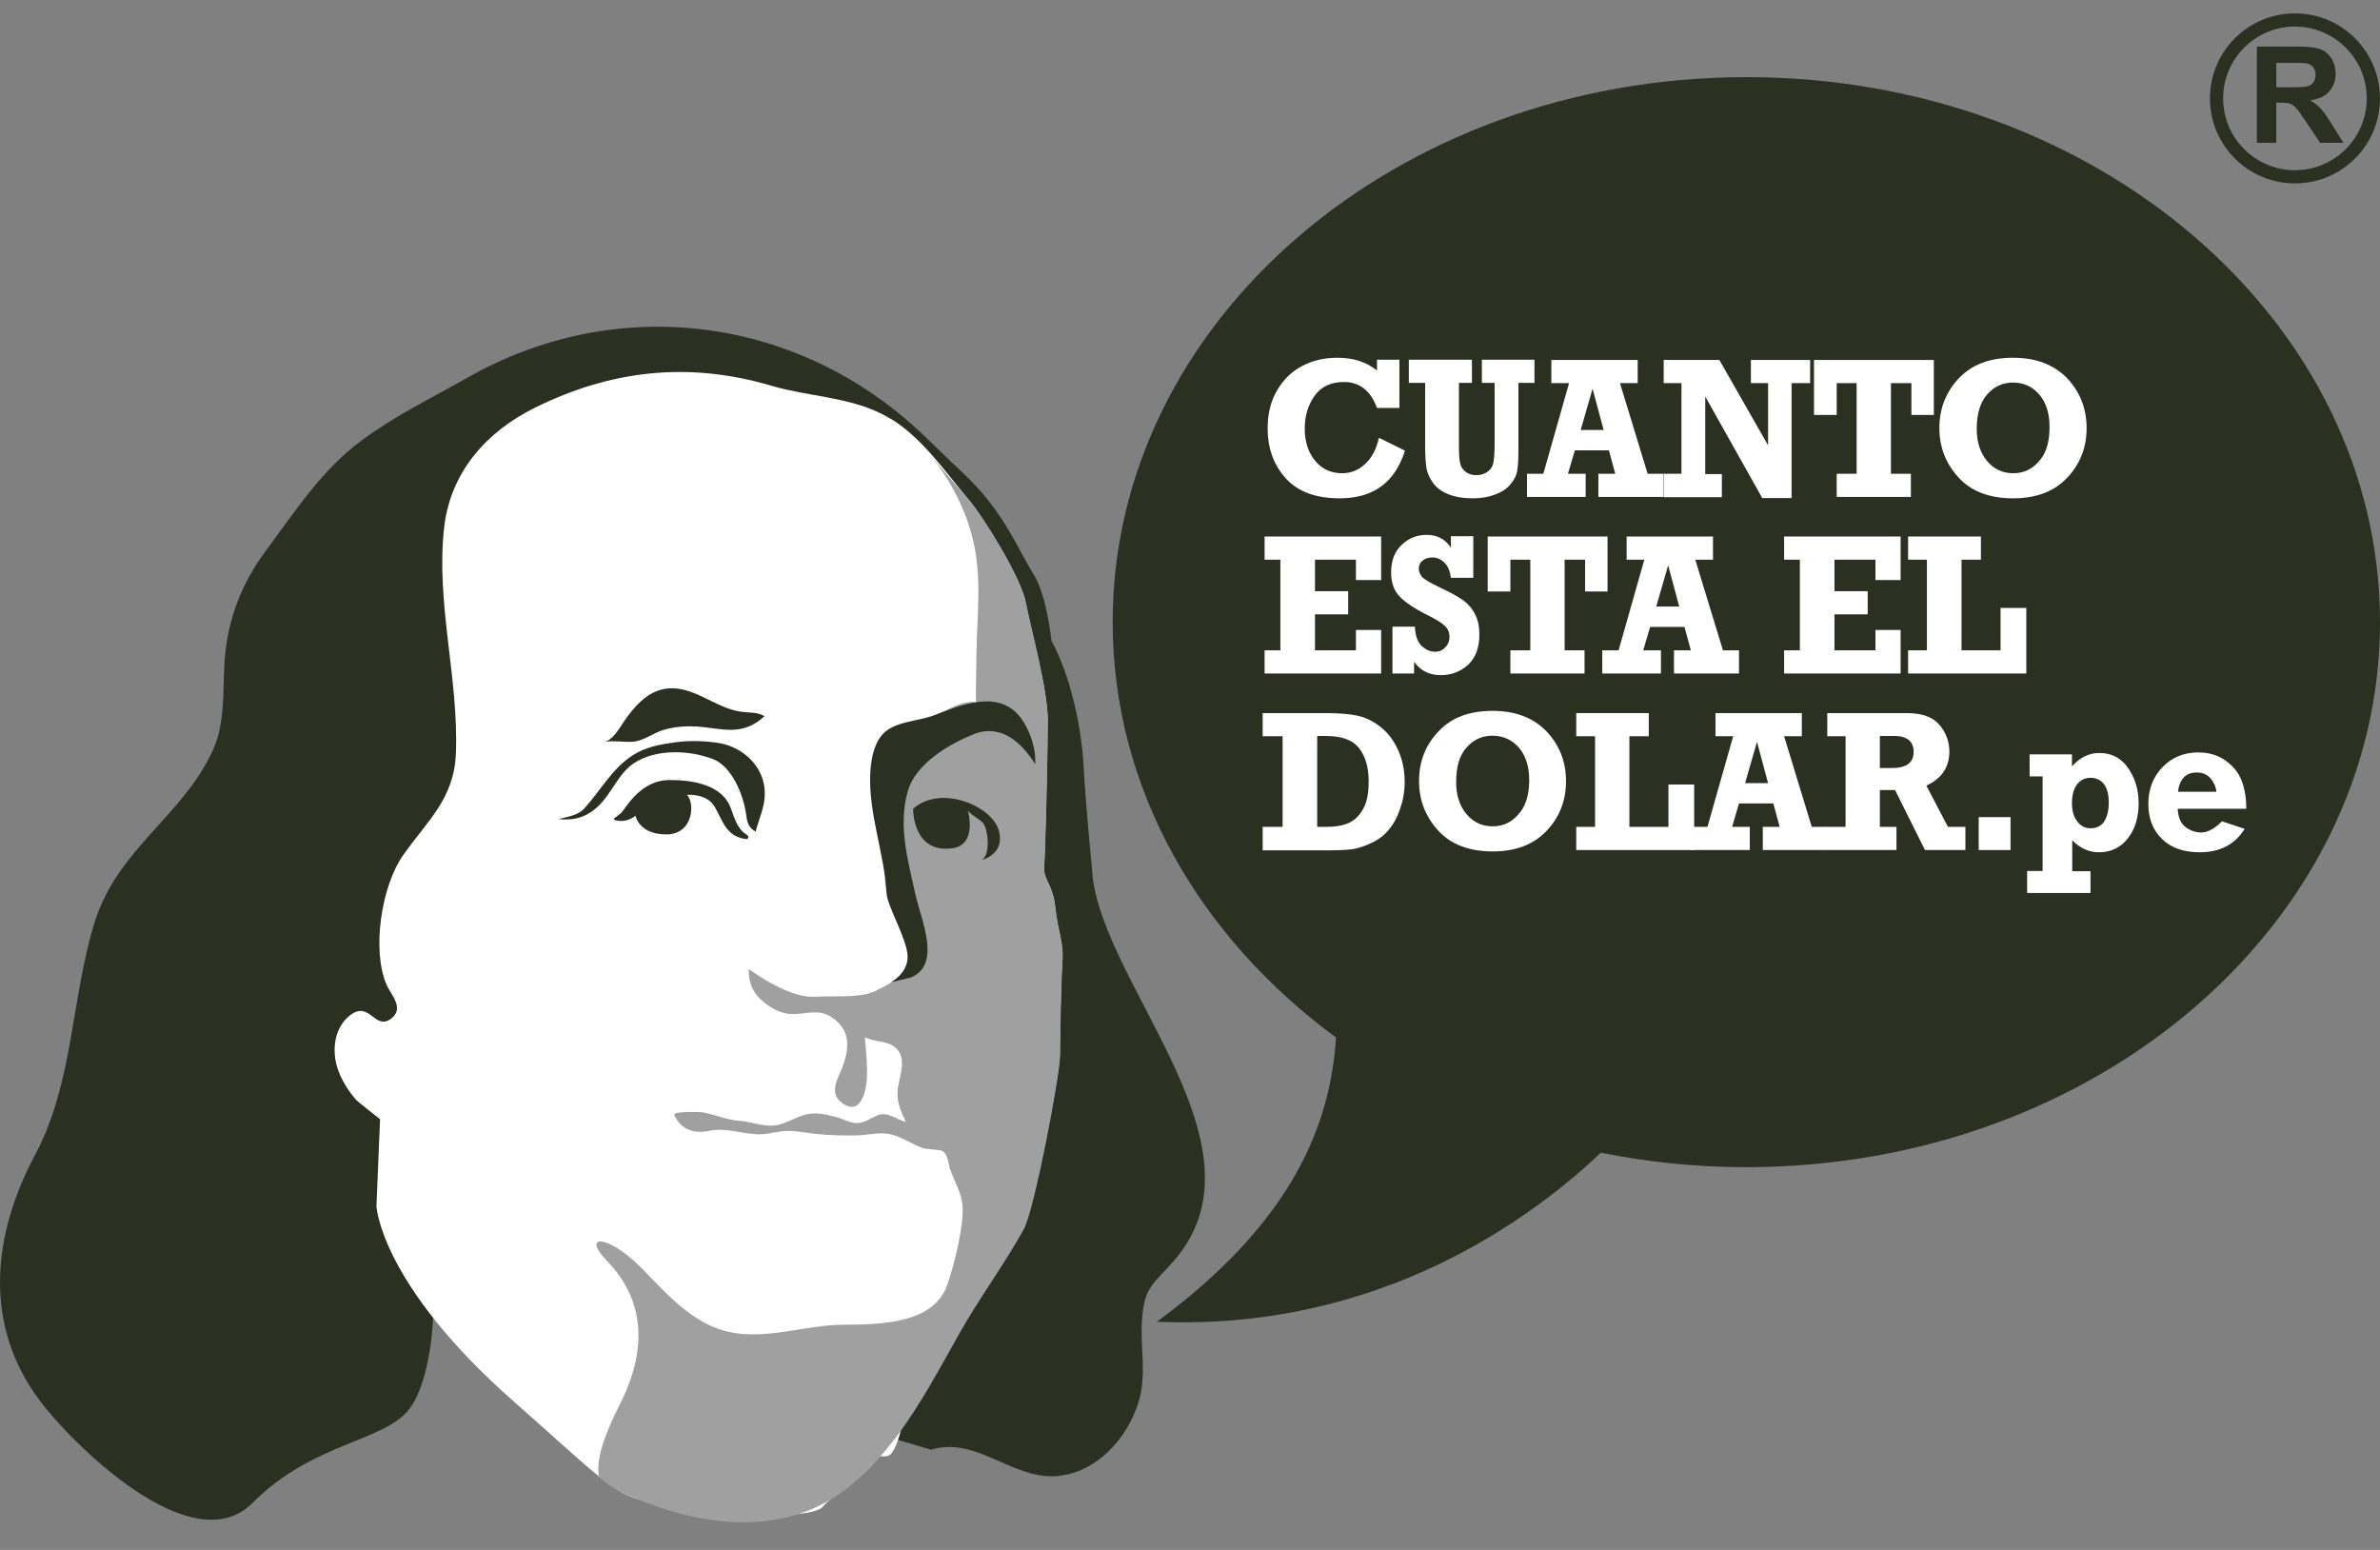 <svg width="86" height="56" viewBox="0 0 86 56" fill="none" xmlns="http://www.w3.org/2000/svg">
<rect x="0" y="0" width="86" height="56" fill="#808080" stroke="none"/>
<path d="M33.645 52.38C35.235 51.886 36.525 53.398 38.085 53.338C39.576 53.277 40.756 51.977 41.156 50.606C41.436 49.669 41.196 48.651 41.266 47.684C41.346 46.475 41.696 46.384 42.406 45.568C43.966 43.784 43.706 41.698 42.876 39.571C41.816 36.86 39.836 34.089 39.496 31.801C39.496 31.801 39.225 29.03 39.156 27.7C39.086 26.369 38.725 24.505 37.995 23.154C37.995 23.154 37.825 21.522 37.365 20.776C36.905 20.041 36.585 19.275 35.965 18.418C35.345 17.551 34.785 17.088 34.325 16.644C33.885 16.211 33.395 15.747 33.365 15.717C28.845 11.404 22.284 10.567 16.863 13.661C15.573 14.397 14.283 15.012 13.073 15.909C11.613 16.987 10.663 18.478 9.593 19.919C8.843 20.927 8.373 22.026 8.183 23.265C7.983 24.515 8.233 25.926 7.693 27.105C6.592 29.503 4.262 30.652 3.422 33.313C2.562 36.084 2.662 39.108 1.272 41.718C-0.288 44.64 -0.618 47.875 1.452 50.627C2.582 52.128 6.932 56.512 9.133 54.295C11.313 52.098 13.943 52.088 14.813 50.879C15.683 49.669 15.673 47.069 15.673 47.069" fill="#2B3021"/>
<path d="M31.835 14.941C30.605 14.336 29.205 14.326 27.895 13.943C24.904 13.057 22.104 13.359 19.334 14.729C17.593 15.586 16.293 17.037 16.053 19.023C15.733 21.764 16.583 24.495 16.473 27.236C16.403 28.869 15.443 29.655 14.563 30.904C13.783 32.013 13.423 34.341 13.973 35.591C14.133 35.953 14.603 36.407 14.163 36.78C13.543 37.294 13.373 36.115 12.643 36.689C12.093 37.122 11.993 37.888 12.173 38.523C12.303 38.967 12.563 39.39 12.863 39.733C12.933 39.813 13.733 40.438 13.733 40.438L13.603 43.582C13.603 43.582 13.733 46.384 18.564 50.637C23.394 54.89 21.834 54.003 26.934 54.758C26.934 54.758 29.435 54.839 29.735 54.436C30.045 54.043 31.395 53.227 31.575 52.824C31.755 52.42 32.015 52.793 32.235 52.481C32.455 52.169 32.585 51.544 32.585 51.544L33.245 49.82C33.245 49.82 34.125 48.581 34.735 47.744C34.735 47.744 36.585 45.134 36.975 44.419C37.365 43.713 38.295 38.795 38.295 38.13C38.295 37.465 38.336 35.298 38.386 34.673C38.425 34.049 38.206 33.615 38.126 32.769C38.035 31.922 37.685 31.791 37.725 31.308C37.765 30.824 37.855 27.186 37.855 26.037C37.855 24.888 37.235 22.711 37.065 21.784C36.885 20.857 35.525 18.68 35.045 18.106C34.185 17.088 33.405 15.919 32.275 15.183C32.135 15.102 31.985 15.022 31.835 14.941Z" fill="white"/>
<path d="M33.385 41.496C32.955 41.355 32.575 41.053 32.125 40.972C31.745 40.902 31.365 41.012 30.985 41.023C30.465 41.033 29.935 41.023 29.415 40.962C29.095 40.922 28.774 40.861 28.454 40.861C28.134 40.861 27.825 40.972 27.514 40.982C26.844 41.002 26.284 40.72 25.604 40.861C25.064 40.972 24.604 40.811 24.364 40.287C24.294 40.136 25.364 40.176 25.434 40.196C25.874 40.287 26.284 40.468 26.734 40.498C27.224 40.539 27.674 40.761 28.174 40.629C28.505 40.539 28.795 40.347 29.125 40.267C29.485 40.176 29.845 40.267 30.205 40.357C30.465 40.418 30.705 40.589 30.975 40.579C31.235 40.569 31.455 40.408 31.685 40.307C32.075 40.136 32.375 40.448 32.735 40.539C32.525 40.095 32.365 39.753 32.455 39.249C32.525 38.825 32.755 38.251 32.395 37.888C32.105 37.586 31.605 37.667 31.255 37.475C31.285 38.12 31.495 39.319 31.045 39.864C30.815 40.146 30.405 39.904 30.255 39.672C30.035 39.329 30.305 38.906 30.435 38.574C30.715 37.818 30.735 37.173 29.995 36.719C29.595 36.477 29.165 36.618 28.735 36.639C28.305 36.659 27.974 36.498 27.634 36.236C27.224 35.923 27.044 35.53 27.054 35.006C27.054 35.006 28.434 36.054 29.405 36.014C30.375 35.974 31.205 36.074 31.755 35.742C31.755 35.742 32.565 35.389 32.785 34.905C33.005 34.422 32.385 33.222 32.385 33.222C32.385 33.222 31.985 32.295 31.985 31.801C31.985 31.318 32.075 29.685 31.675 28.758C31.675 28.758 32.295 26.107 32.075 26.42C32.075 26.42 33.435 26.138 33.915 25.825C34.395 25.513 34.965 25.291 35.275 25.382C35.245 25.372 35.285 23.779 35.285 23.598C35.305 22.227 35.485 20.887 35.165 19.537C34.875 18.297 34.245 17.168 33.425 16.211C34.085 17.007 34.565 17.541 35.055 18.116C35.535 18.69 36.905 20.857 37.075 21.794C37.255 22.721 37.865 24.898 37.865 26.047C37.865 27.196 37.775 30.834 37.735 31.318C37.695 31.801 38.045 31.942 38.135 32.779C38.225 33.615 38.446 34.059 38.395 34.684C38.355 35.298 38.305 37.475 38.305 38.14C38.305 38.805 37.385 43.723 36.985 44.429C36.265 45.729 35.375 46.918 34.645 48.218C33.935 49.478 33.255 50.768 32.385 51.917C31.895 52.562 31.355 53.166 30.725 53.68C28.454 55.545 25.444 55.202 22.854 54.093C22.174 53.801 21.884 53.59 21.634 53.328C21.634 53.156 21.444 52.612 22.394 50.748C23.034 49.488 23.234 48.309 22.934 47.24C22.764 46.636 22.434 46.072 21.924 45.547C20.994 44.58 21.964 44.59 23.174 45.809C24.204 46.858 25.184 48.027 26.734 48.188C27.985 48.319 29.205 47.875 30.445 47.865C31.365 47.855 32.355 47.855 33.215 47.482C33.675 47.281 34.055 46.918 34.225 46.434C34.465 45.769 34.855 44.217 34.775 43.522C34.725 43.058 34.485 42.685 34.335 42.252C34.255 42.02 34.255 41.557 33.925 41.557" fill="#A0A0A0"/>
<path d="M20.174 29.594C20.734 29.655 21.184 29.534 21.604 29.141C22.104 28.677 22.344 27.942 22.914 27.569C23.704 27.055 24.904 27.095 25.764 27.427C26.444 27.689 26.855 28.707 26.954 29.383C26.994 29.685 27.024 29.887 27.305 30.048C27.415 29.614 27.625 29.181 27.634 28.728C27.674 27.75 26.875 26.984 25.954 26.843C25.424 26.762 24.894 26.752 24.374 26.823C23.864 26.893 23.324 26.994 22.884 27.276C22.114 27.76 21.704 28.566 21.104 29.221C20.874 29.463 20.504 29.514 20.174 29.594Z" fill="#2B3021"/>
<path d="M22.204 29.625C22.204 29.625 22.584 29.776 22.964 29.473C22.964 29.473 23.084 30.148 24.074 30.148C25.064 30.148 25.114 29.01 24.824 28.718C24.824 28.718 25.524 28.657 25.814 29.131C26.104 29.604 26.215 30.249 26.994 30.32C26.994 30.32 27.114 30.239 26.965 30.148C26.654 29.957 26.535 29.554 26.415 29.221C26.104 28.334 25.004 28.183 24.194 28.183C23.094 28.183 22.564 29.292 22.434 29.383C22.314 29.473 22.174 29.584 22.174 29.584" fill="#2B3021"/>
<path d="M32.195 35.49C32.195 35.49 32.825 35.157 32.795 34.532C32.765 33.908 32.065 32.749 32.035 32.275C31.955 30.824 31.385 29.413 31.445 27.972C31.465 27.498 31.555 26.934 31.865 26.561C32.285 26.057 33.175 26.067 33.745 25.845C34.735 25.472 36.085 24.888 36.885 25.936C37.215 26.379 37.445 27.055 37.405 27.609C36.915 26.823 36.165 26.148 35.205 26.52C34.325 26.863 33.095 27.579 32.805 28.576C32.445 29.826 32.805 31.076 33.075 32.305C33.285 33.252 34.035 34.845 32.915 35.318L32.195 35.49Z" fill="#2B3021"/>
<path d="M36.085 29.987C35.825 29.121 34.005 28.334 32.995 29.221C32.995 29.221 32.965 30.824 34.385 30.652C35.355 30.542 34.965 29.262 34.965 29.262C35.005 29.403 35.435 29.604 35.535 29.756C35.715 30.007 35.785 30.894 35.485 31.066C35.485 31.076 36.345 30.854 36.085 29.987Z" fill="#2B3021"/>
<path d="M21.834 26.803C22.144 26.752 22.394 26.289 22.554 26.057C22.904 25.553 23.344 25.029 23.974 24.898C25.004 24.697 25.804 25.583 26.774 25.714C27.055 25.755 27.375 25.724 27.625 25.876C27.294 26.188 26.915 26.359 26.464 26.369C26.024 26.379 25.584 26.269 25.144 26.248C24.764 26.228 24.384 26.259 24.024 26.359C23.604 26.47 23.264 26.783 22.824 26.803C22.494 26.813 22.164 26.752 21.834 26.803Z" fill="#2B3021"/>
<path d="M63.108 2.787C50.457 2.787 40.206 11.605 40.206 22.479C40.206 28.496 43.346 33.867 48.276 37.485C48.076 40.569 46.776 44.096 41.806 47.755C49.917 48.107 55.437 43.935 57.847 41.647C59.538 41.99 61.288 42.171 63.098 42.171C75.749 42.171 86 33.353 86 22.479C86 11.605 75.759 2.787 63.108 2.787Z" fill="#2B3021"/>
<path d="M49.757 12.996H50.567V14.74H49.757C49.526 14.115 49.127 13.802 48.566 13.802C48.096 13.802 47.746 13.964 47.506 14.296C47.266 14.629 47.146 15.022 47.146 15.485C47.146 15.969 47.276 16.352 47.526 16.654C47.776 16.957 48.106 17.098 48.496 17.098C48.816 17.098 49.096 16.987 49.337 16.755C49.577 16.533 49.736 16.221 49.827 15.818L50.767 16.282C50.407 17.43 49.627 18.005 48.406 18.005C47.546 18.005 46.896 17.763 46.466 17.289C46.026 16.805 45.806 16.201 45.806 15.475C45.806 14.951 45.916 14.498 46.146 14.105C46.376 13.712 46.676 13.419 47.066 13.218C47.446 13.016 47.866 12.926 48.326 12.926C48.896 12.926 49.377 13.077 49.757 13.389V12.996Z" fill="white"/>
<path d="M50.907 13.833V12.996H53.187V13.833H52.717V16.07C52.717 16.372 52.727 16.584 52.757 16.715C52.777 16.846 52.847 16.957 52.947 17.037C53.047 17.118 53.177 17.168 53.337 17.168C53.497 17.168 53.637 17.128 53.747 17.047C53.857 16.967 53.927 16.866 53.957 16.745C53.987 16.624 54.007 16.382 54.007 16.009V13.833H53.547V12.996H55.447V13.833H54.867V16.312C54.867 16.644 54.847 16.896 54.817 17.047C54.787 17.198 54.707 17.35 54.577 17.501C54.457 17.652 54.277 17.773 54.037 17.864C53.807 17.954 53.537 18.005 53.227 18.005C52.877 18.005 52.577 17.954 52.327 17.854C52.077 17.753 51.897 17.612 51.777 17.44C51.657 17.269 51.577 17.098 51.547 16.926C51.517 16.755 51.497 16.473 51.497 16.07V13.833H50.907Z" fill="white"/>
<path d="M60.108 17.118V17.954H57.757V17.118H58.367L58.137 16.271H56.907L56.657 17.118H57.297V17.954H55.177V17.118H55.767L56.697 13.843H56.057V13.006H59.177V13.843H58.537L59.537 17.118H60.108ZM57.947 15.536L57.547 14.044L57.117 15.536H57.947Z" fill="white"/>
<path d="M60.117 17.954V17.118H60.758V13.843H60.117V13.006H62.128L63.888 16.09V13.843H63.268V13.006H65.408V13.843H64.738V17.995H63.678L61.618 14.326V17.128H62.218V17.964H60.117V17.954Z" fill="white"/>
<path d="M66.368 17.954V17.118H67.088V13.843H66.368V14.992H65.548V13.006H69.878V14.992H69.068V13.843H68.328V17.118H69.048V17.954H66.368Z" fill="white"/>
<path d="M72.739 12.926C73.559 12.926 74.209 13.167 74.689 13.661C75.159 14.155 75.399 14.76 75.399 15.465C75.399 16.181 75.159 16.775 74.689 17.269C74.219 17.763 73.569 18.005 72.739 18.005C71.888 18.005 71.228 17.753 70.768 17.249C70.308 16.745 70.078 16.151 70.078 15.465C70.078 14.76 70.318 14.155 70.788 13.661C71.258 13.167 71.909 12.926 72.739 12.926ZM72.739 13.822C72.369 13.822 72.059 13.964 71.808 14.246C71.558 14.528 71.428 14.951 71.428 15.495C71.428 15.979 71.558 16.372 71.808 16.664C72.059 16.957 72.369 17.098 72.749 17.098C73.119 17.098 73.429 16.957 73.679 16.664C73.939 16.382 74.059 15.969 74.059 15.425C74.059 14.941 73.939 14.548 73.689 14.256C73.449 13.974 73.129 13.822 72.739 13.822Z" fill="white"/>
<path d="M45.696 24.334V23.497H46.266V20.222H45.696V19.385H49.907V20.958H48.996V20.222H47.516V21.361H48.716V22.197H47.516V23.497H48.996V22.762H49.907V24.334H45.696Z" fill="white"/>
<path d="M50.316 24.334V22.641H51.127C51.137 22.953 51.217 23.175 51.357 23.326C51.507 23.467 51.667 23.548 51.857 23.548C52.007 23.548 52.127 23.497 52.227 23.386C52.327 23.285 52.377 23.154 52.377 23.013C52.377 22.862 52.327 22.731 52.227 22.631C52.127 22.53 51.947 22.409 51.687 22.278C51.137 22.006 50.757 21.754 50.566 21.542C50.367 21.331 50.267 21.048 50.267 20.686C50.267 20.252 50.397 19.92 50.657 19.678C50.916 19.436 51.217 19.325 51.547 19.325C51.927 19.325 52.227 19.476 52.427 19.788V19.375H53.237V20.877H52.427C52.397 20.645 52.327 20.464 52.197 20.333C52.067 20.202 51.917 20.141 51.747 20.141C51.617 20.141 51.497 20.182 51.407 20.252C51.317 20.323 51.267 20.423 51.267 20.544C51.267 20.645 51.307 20.746 51.377 20.837C51.457 20.927 51.677 21.058 52.037 21.23C52.387 21.391 52.657 21.542 52.847 21.673C53.037 21.804 53.187 21.975 53.297 22.187C53.407 22.399 53.457 22.641 53.457 22.913C53.457 23.407 53.317 23.769 53.047 24.021C52.777 24.263 52.447 24.394 52.067 24.394C51.647 24.394 51.327 24.233 51.097 23.91V24.334H50.316Z" fill="white"/>
<path d="M54.577 24.334V23.497H55.297V20.222H54.577V21.371H53.757V19.385H58.087V21.371H57.277V20.222H56.537V23.497H57.257V24.334H54.577Z" fill="white"/>
<path d="M62.838 23.497V24.334H60.488V23.497H61.098L60.868 22.651H59.627L59.377 23.497H60.017V24.334H57.897V23.497H58.487L59.417 20.222H58.777V19.385H61.898V20.222H61.258L62.258 23.497H62.838ZM60.678 21.915L60.278 20.424L59.847 21.915H60.678Z" fill="white"/>
<path d="M64.468 24.334V23.497H65.038V20.222H64.468V19.385H68.678V20.958H67.768V20.222H66.288V21.361H67.488V22.197H66.288V23.497H67.768V22.762H68.678V24.334H64.468Z" fill="white"/>
<path d="M68.948 24.334V23.497H69.628V20.222H68.948V19.385H71.579V20.222H70.879V23.497H72.289V21.965H73.219V24.334H68.948Z" fill="white"/>
<path d="M45.626 30.713V29.876H46.346V26.601H45.626V25.765H47.886C48.366 25.765 48.746 25.795 49.036 25.855C49.326 25.916 49.606 26.047 49.877 26.259C50.147 26.47 50.356 26.742 50.517 27.095C50.677 27.448 50.757 27.831 50.757 28.254C50.757 28.596 50.697 28.929 50.587 29.241C50.477 29.554 50.337 29.806 50.166 29.997C50.007 30.189 49.806 30.34 49.566 30.451C49.336 30.562 49.126 30.632 48.926 30.673C48.736 30.703 48.436 30.723 48.026 30.723H45.626V30.713ZM47.596 29.876H47.896C48.256 29.876 48.546 29.826 48.756 29.725C48.966 29.625 49.136 29.453 49.266 29.211C49.397 28.969 49.456 28.647 49.456 28.244C49.456 27.871 49.397 27.549 49.266 27.286C49.136 27.024 48.966 26.843 48.736 26.742C48.516 26.641 48.236 26.591 47.896 26.591H47.596V29.876Z" fill="white"/>
<path d="M53.927 25.684C54.747 25.684 55.397 25.926 55.877 26.42C56.347 26.913 56.587 27.518 56.587 28.224C56.587 28.939 56.347 29.534 55.877 30.028C55.407 30.521 54.757 30.763 53.937 30.763C53.087 30.763 52.427 30.511 51.967 30.007C51.507 29.503 51.277 28.909 51.277 28.224C51.277 27.518 51.507 26.913 51.987 26.42C52.447 25.926 53.097 25.684 53.927 25.684ZM53.927 26.581C53.557 26.581 53.247 26.722 52.997 27.004C52.737 27.286 52.617 27.71 52.617 28.254C52.617 28.738 52.747 29.131 52.997 29.423C53.247 29.715 53.557 29.856 53.937 29.856C54.307 29.856 54.617 29.715 54.867 29.423C55.127 29.141 55.257 28.728 55.257 28.183C55.257 27.7 55.137 27.317 54.887 27.014C54.637 26.732 54.317 26.581 53.927 26.581Z" fill="white"/>
<path d="M56.957 30.713V29.876H57.637V26.601H56.957V25.765H59.577V26.601H58.877V29.876H60.288V28.345H61.218V30.713H56.957Z" fill="white"/>
<path d="M66.048 29.876V30.713H63.698V29.876H64.308L64.078 29.03H62.838L62.588 29.876H63.228V30.713H61.108V29.876H61.698L62.628 26.601H61.988V25.765H65.108V26.601H64.468L65.468 29.876H66.048ZM63.888 28.294L63.488 26.803L63.058 28.294H63.888Z" fill="white"/>
<path d="M71.019 29.876V30.713H69.558L68.478 28.546H67.928V29.876H68.528V30.713H66.028V29.876H66.688V26.601H66.028V25.765H68.908C69.448 25.765 69.838 25.906 70.079 26.188C70.319 26.47 70.439 26.793 70.439 27.155C70.439 27.72 70.159 28.133 69.608 28.385L70.388 29.876H71.019ZM67.928 27.75H68.358C68.888 27.75 69.148 27.558 69.148 27.166C69.148 26.974 69.088 26.833 68.968 26.732C68.848 26.641 68.678 26.591 68.468 26.591H67.928V27.75Z" fill="white"/>
<path d="M71.499 30.713V29.524H72.649V30.713H71.499Z" fill="white"/>
<path d="M75.539 31.469V32.265H73.249V31.469H73.809V28.052H73.339V27.256H74.869V27.689C75.159 27.367 75.489 27.206 75.859 27.206C76.299 27.206 76.649 27.387 76.899 27.75C77.149 28.113 77.279 28.536 77.279 29.02C77.279 29.534 77.149 29.957 76.889 30.29C76.629 30.622 76.279 30.794 75.849 30.794C75.489 30.794 75.169 30.652 74.879 30.36V31.479H75.539V31.469ZM76.199 29C76.199 28.697 76.139 28.476 76.019 28.324C75.899 28.173 75.739 28.103 75.539 28.103C75.339 28.103 75.179 28.183 75.059 28.334C74.939 28.486 74.869 28.718 74.869 29.02C74.869 29.292 74.929 29.514 75.059 29.675C75.179 29.846 75.349 29.927 75.549 29.927C75.739 29.927 75.899 29.856 76.019 29.705C76.129 29.544 76.199 29.312 76.199 29Z" fill="white"/>
<path d="M80.289 29.675L81.109 29.947C80.759 30.511 80.219 30.794 79.489 30.794C78.899 30.794 78.449 30.632 78.119 30.31C77.789 29.987 77.629 29.564 77.629 29.05C77.629 28.516 77.799 28.073 78.139 27.72C78.479 27.367 78.909 27.186 79.439 27.186C79.819 27.186 80.149 27.286 80.429 27.488C80.709 27.689 80.9 27.931 81.01 28.234C81.12 28.526 81.169 28.859 81.169 29.221H78.689C78.709 29.534 78.799 29.756 78.979 29.887C79.159 30.017 79.339 30.078 79.539 30.078C79.779 30.078 80.029 29.937 80.289 29.675ZM80.089 28.607C80.069 28.415 79.989 28.254 79.869 28.113C79.749 27.982 79.589 27.911 79.379 27.911C78.989 27.911 78.759 28.143 78.699 28.607H80.089Z" fill="white"/>
<g clip-path="url(#clip0)">
<path d="M81.551 5.161V1.683H83.03C83.401 1.683 83.671 1.715 83.839 1.777C84.007 1.839 84.142 1.95 84.244 2.11C84.345 2.27 84.396 2.453 84.396 2.659C84.396 2.919 84.319 3.135 84.165 3.305C84.013 3.475 83.782 3.582 83.478 3.626C83.63 3.715 83.755 3.812 83.853 3.918C83.953 4.023 84.085 4.213 84.254 4.483L84.678 5.161H83.838L83.33 4.405C83.15 4.133 83.026 3.964 82.96 3.893C82.894 3.823 82.823 3.774 82.749 3.749C82.675 3.722 82.557 3.709 82.395 3.709H82.253V5.161H81.551ZM82.253 3.154H82.773C83.109 3.154 83.32 3.14 83.403 3.111C83.487 3.083 83.553 3.034 83.601 2.964C83.648 2.895 83.672 2.808 83.672 2.704C83.672 2.587 83.64 2.492 83.578 2.42C83.516 2.349 83.428 2.302 83.313 2.283C83.257 2.276 83.086 2.272 82.801 2.272H82.253V3.154Z" fill="#2B3021"/>
<path d="M85.998 3.555C85.998 5.251 84.623 6.626 82.927 6.626C81.231 6.626 79.855 5.251 79.855 3.555C79.855 1.859 81.231 0.484 82.927 0.484C84.623 0.484 85.998 1.859 85.998 3.555ZM82.927 6.15C84.358 6.15 85.522 4.987 85.522 3.555C85.522 2.124 84.358 0.96 82.927 0.96C81.495 0.96 80.332 2.124 80.332 3.555C80.332 4.987 81.495 6.15 82.927 6.15Z" fill="#2B3021"/>
</g>
<defs>
<clipPath id="clip0">
<rect width="6.143" height="6.143" fill="white" transform="translate(79.855 0.484)"/>
</clipPath>
</defs>
</svg>
